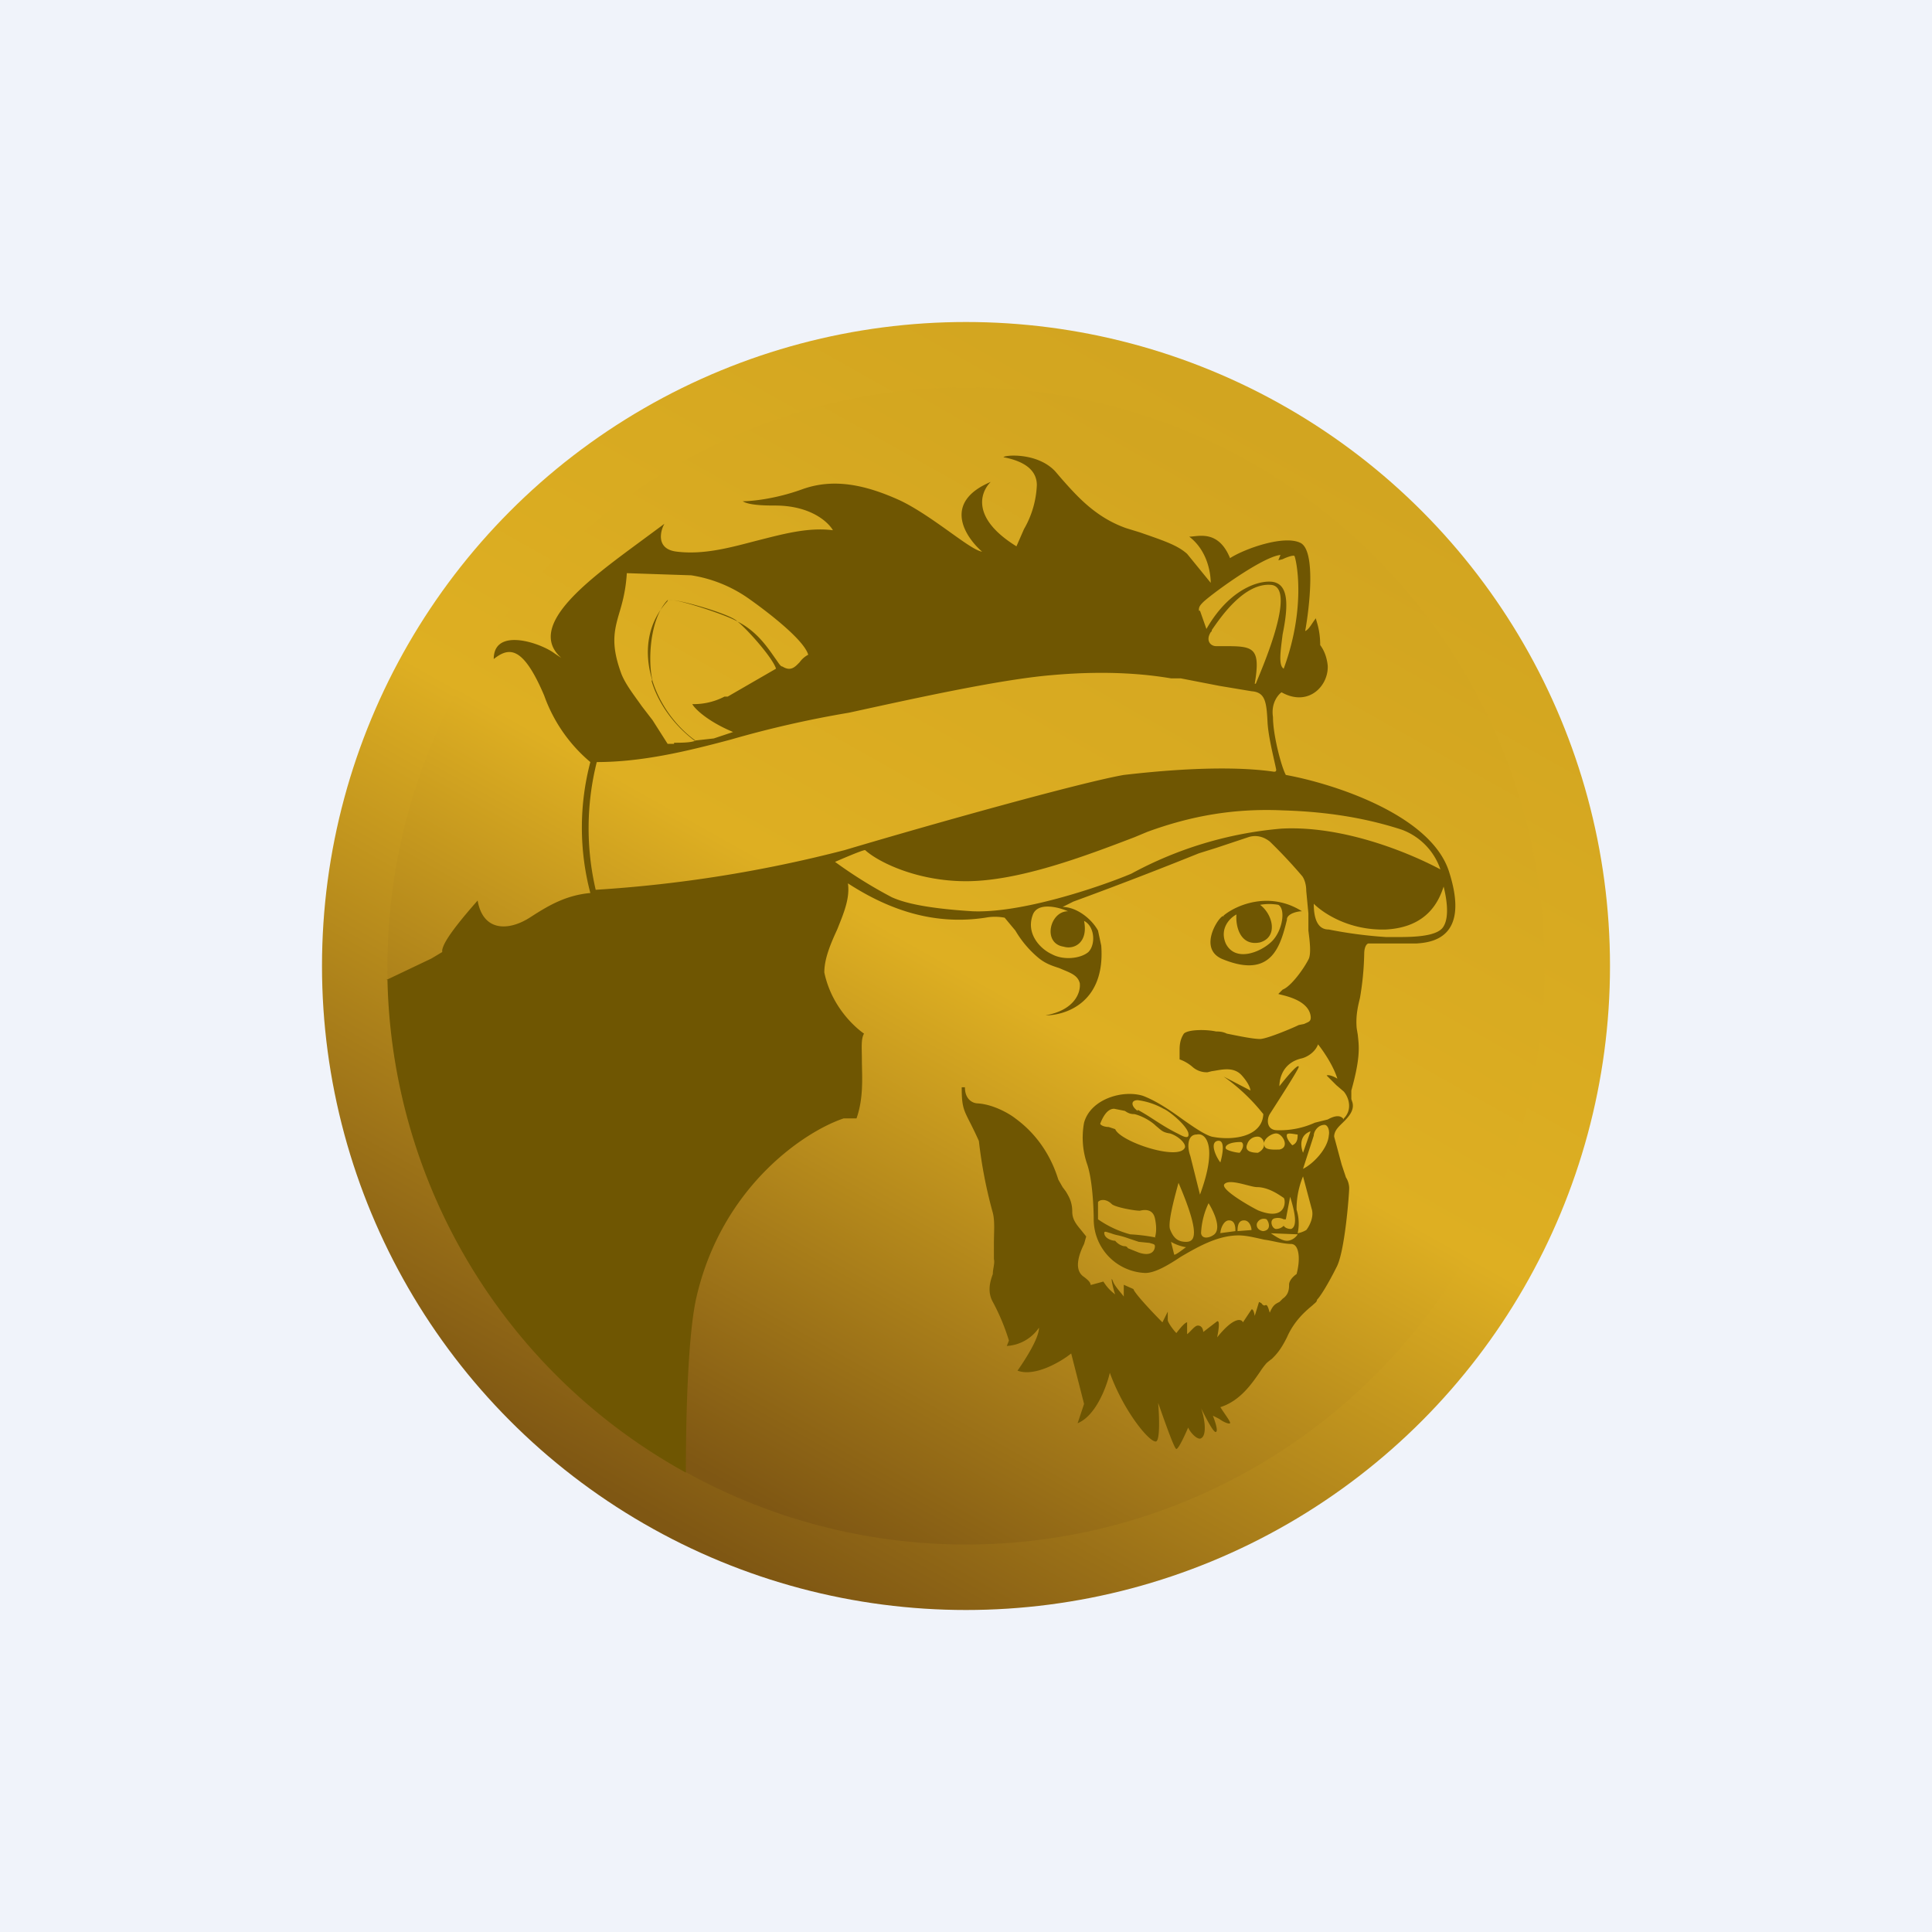 <!-- by TradingView --><svg width="18" height="18" viewBox="0 0 18 18" xmlns="http://www.w3.org/2000/svg"><path fill="#F0F3FA" d="M0 0h18v18H0z"/><circle cx="9" cy="9" r="6" fill="url(#acz5ulseq)"/><circle cx="9" cy="9" r="5.39" fill="url(#bcz5ulseq)"/><path d="M11.4 8.53c.12-.1.43-.23.73-.04-.04 0-.13.02-.14.07v.01c-.06.24-.14.55-.59.37-.27-.1-.01-.45 0-.4Zm.12-.01c-.06.03-.16.13-.1.27.09.18.33.08.43-.02.1-.1.13-.3.06-.34a.49.49 0 0 0-.17 0c.12.09.17.3 0 .35-.19.04-.23-.16-.22-.26Z" fill="#6F5602"/><path fill-rule="evenodd" d="m3.6 9.13.42-.2.1-.06v-.02c.01-.04.03-.12.33-.46.05.29.29.29.5.15.17-.11.33-.2.55-.22a2.4 2.4 0 0 1 0-1.22 1.44 1.44 0 0 1-.43-.62c-.2-.47-.33-.45-.47-.34 0-.3.44-.15.57-.05l.06.04c-.34-.3.27-.74.73-1.08l.23-.17c-.04.07-.08.24.12.26.25.03.5-.04.73-.1.24-.06.48-.13.72-.1-.04-.07-.2-.23-.54-.23-.07 0-.24 0-.3-.04.08 0 .3-.02.55-.11.3-.11.6-.04.91.1.15.07.32.19.46.29.14.1.25.18.31.19-.16-.14-.37-.46.08-.65-.1.1-.18.34.24.6l.07-.16a.89.89 0 0 0 .12-.41c0-.13-.1-.22-.31-.26 0-.02.31-.05.48.13l.06.07c.15.17.32.36.6.46l.13.04c.23.08.35.12.44.2l.22.27c0-.09-.03-.3-.2-.43.08 0 .27-.07.38.2.14-.09.51-.22.66-.14.14.08.08.6.04.82.04-.02.06-.07.1-.12 0 .02.04.1.04.25.03.04.06.1.07.19.01.19-.18.39-.43.25-.03.02-.1.1-.08.23 0 .17.08.47.12.54.44.08 1.35.37 1.52.9.2.62-.16.66-.3.67h-.45c-.01 0-.04.02-.04.1a2.69 2.69 0 0 1-.04.41c-.02.08-.04.17-.03.28l.01.06c.01.1.03.2-.06.52v.08l.01.03c.02.07-.03.13-.08.18-.04.04-.09.08-.09.14l.07.26.04.12c.02.03.03.07.03.1 0 .05-.04.6-.12.74-.08.16-.15.27-.18.3 0 .02-.02.03-.04.05-.06.05-.17.14-.24.3-.06.12-.1.16-.14.2a.65.65 0 0 0-.05.04.64.64 0 0 0-.06.08c-.07.1-.18.27-.37.33.03.05.1.14.09.15-.01.01-.06-.01-.1-.04a1.38 1.38 0 0 0-.06-.03c.02.05.05.14.03.15-.02.02-.1-.14-.14-.22.03.08.06.25 0 .28-.03.02-.1-.05-.12-.1-.03.07-.09.2-.11.2-.02 0-.12-.29-.17-.43.01.11.02.35-.02.36-.06.01-.3-.28-.43-.64-.03.13-.13.4-.3.47l.06-.18-.12-.47c-.1.08-.34.22-.5.16.07-.1.2-.3.2-.4a.39.39 0 0 1-.3.17l.02-.05a1.97 1.97 0 0 0-.15-.36c-.05-.09-.03-.18 0-.26 0-.05.02-.1.01-.14v-.15c0-.1.01-.2-.01-.28a4.3 4.3 0 0 1-.13-.67c-.13-.29-.16-.26-.16-.5h.03c0 .12.08.15.12.15.15.01.3.1.35.14.26.19.36.44.4.57l.04.07.03.04c.03.05.06.1.06.19 0 .08.05.13.09.18l.04.05-.02.07c-.04.08-.1.23-.01.3.07.05.07.07.07.08h.01l.11-.03c.05.08.1.11.11.12-.02-.05-.05-.2-.02-.12.02.05.08.11.1.14v-.11l.09.04c.01.04.19.23.27.31l.05-.1v.08c0 .02.05.09.08.12.03-.04.08-.1.1-.1v.11c.03-.02.07-.08.1-.08.04 0 .05.04.05.06l.13-.1c.03-.01.01.1 0 .15.16-.2.23-.17.24-.14l.08-.12c.02-.01.03.06.03.06l.04-.13.02.01c.01.01.02.03.04.02.02-.01.03.04.04.07.03-.07.05-.08.09-.1a.6.6 0 0 0 .03-.03c.06-.04.06-.1.06-.13 0-.04.04-.08.07-.1.04-.15.02-.28-.05-.28h.01c-.09 0-.18-.03-.26-.04-.09-.02-.17-.04-.24-.04-.19 0-.37.1-.54.2-.12.08-.24.15-.33.15a.5.5 0 0 1-.48-.49c0-.1-.01-.37-.06-.52a.76.76 0 0 1-.03-.39c.06-.22.36-.31.55-.25.13.05.26.14.37.22.1.07.2.14.27.16.2.04.47 0 .48-.21a1.77 1.77 0 0 0-.37-.35l.25.13s0-.05-.08-.14c-.08-.09-.2-.05-.28-.04l-.04.01a.2.2 0 0 1-.14-.05.37.37 0 0 0-.12-.07v-.08c0-.04 0-.1.04-.16.04-.04.21-.04.3-.02.02 0 .06 0 .1.02.1.02.24.05.31.05.06 0 .3-.1.36-.13l.05-.01c.04-.02.07-.02.06-.08-.03-.16-.29-.19-.3-.2l.04-.04c.08-.03.2-.2.24-.28.03-.05.01-.19 0-.27v-.16l-.02-.21c0-.08-.03-.13-.04-.14a4.65 4.65 0 0 0-.3-.32c-.09-.07-.17-.05-.2-.04l-.3.1-.16.05A39.05 39.05 0 0 1 10 8.4l-.1.05c.13 0 .27.11.33.22l.03.14c.04.53-.33.65-.52.65.28-.05.33-.22.32-.3-.02-.08-.1-.1-.19-.14-.06-.02-.13-.04-.2-.1a.97.97 0 0 1-.21-.25l-.1-.12a.48.48 0 0 0-.18 0c-.46.07-.88-.06-1.28-.32.02.14-.04.28-.1.43-.06.13-.12.27-.12.4.08.38.37.57.37.57-.03.05-.02.14-.02.24 0 .15.02.35-.05.55h-.12c-.36.12-1.13.63-1.37 1.66-.08.34-.1 1.1-.1 1.64a5.37 5.37 0 0 1-2.78-4.59Zm8.92 1.3c-.02-.03-.06-.05-.15 0l-.12.03a.79.79 0 0 1-.35.07c-.1 0-.1-.1-.07-.15.09-.14.27-.42.27-.44 0-.03-.07.04-.18.18 0-.07.03-.22.21-.26.04-.01.12-.05.15-.13.04.05.14.19.18.32-.03-.02-.08-.04-.1-.03l.09.09.07.06c.05.06.08.17 0 .25ZM5.56 7.1c.42 0 .84-.1 1.25-.21a9.86 9.86 0 0 1 1.1-.25c.55-.12 1.4-.31 1.89-.35.56-.05.93 0 1.11.03H11l.36.07.3.05c.13.01.14.1.15.3.01.14.06.33.08.43 0 .01 0 .02-.02.02-.48-.07-1.14 0-1.4.03-.4.07-1.76.45-2.6.7a12.26 12.26 0 0 1-2.32.37 2.53 2.53 0 0 1 .01-1.19ZM9 8.21c-.46 0-.82-.18-.94-.29-.03 0-.28.11-.28.11a4.22 4.22 0 0 0 .53.33c.09.04.27.1.75.13.45.02 1.17-.22 1.48-.35a3.56 3.56 0 0 1 1.4-.42c.57-.03 1.18.22 1.48.38a.6.6 0 0 0-.36-.37c-.4-.13-.78-.17-1.11-.18-.45-.02-.85.05-1.26.2l-.12.05c-.47.18-1.08.41-1.57.41Zm3.24.21c.08.08.32.25.67.24.4-.02.5-.28.54-.4.02.08.06.27 0 .37-.06.11-.35.1-.5.1h-.04a4.07 4.07 0 0 1-.53-.07c-.05 0-.14-.02-.14-.24Zm-5.96-1.5c.06 0 .16 0 .2-.02-.39-.28-.63-.9-.26-1.3-.03-.06.53.12.65.19.18.09.28.24.35.34.03.04.05.08.07.08.08.05.12 0 .16-.04a.23.23 0 0 1 .08-.07c-.04-.14-.38-.4-.55-.52a1.27 1.27 0 0 0-.54-.22l-.6-.02c-.01.16-.04.27-.07.37-.05.17-.08.3.02.57.04.1.12.2.19.3l.1.13.14.22h.06Zm-.2-.58c-.04-.14-.04-.56.14-.75.06-.02.59.13.65.2.09.07.33.34.36.44l-.45.26h-.03a.62.62 0 0 1-.3.07c.02.04.14.16.38.26l-.18.06-.18.02c-.33-.25-.4-.56-.4-.56Zm5.1-.65.06.17c.24-.42.56-.47.65-.43.13.05.1.28.06.48-.02.16-.04.29.01.32.22-.6.11-1.04.1-1.05-.01-.01-.07.01-.11.03l-.04.01.02-.05c-.18.02-.69.4-.73.45-.03.03-.03.05-.03.06v.01Zm.1.2c-.05.08 0 .13.05.13h.06c.28 0 .36 0 .3.35h.01c.03-.08.39-.88.15-.92-.26-.03-.49.32-.56.42v.01ZM9.62 8.53c.04-.13.24-.08.33-.04-.17 0-.24.3-.04.33.1.03.23-.04.19-.24.1.05.11.22.04.29-.07.06-.23.08-.34.02-.11-.05-.24-.19-.18-.36Zm.63 1.94c.02-.05.06-.14.13-.14l.1.02c.03.02.05.03.09.03.08.02.16.07.2.11.05.04.06.06.13.07.07.02.15.09.14.13-.05.13-.6-.05-.65-.17l-.06-.02c-.03 0-.07-.01-.08-.03Zm.35-.13c.13.07.21.14.37.22.04.02.12.07.1-.01-.03-.08-.18-.2-.23-.22a.66.66 0 0 0-.24-.08c-.07 0-.06.06 0 .1Zm.58.79-.09-.36c-.03-.08-.03-.2.06-.2.08-.02.2.1.03.56Zm.19-.3c-.04-.05-.1-.18-.03-.2.08-.02.05.13.03.2Zm-.6.7a1.7 1.7 0 0 0-.24-.03.96.96 0 0 1-.3-.14v-.16c.01-.02.07-.04.13.02.04.03.21.06.26.06.04-.01.12-.02.14.07.02.09.01.15 0 .18Zm.65-.83c.01.02.1.04.13.04.05-.06.03-.1.01-.1-.1 0-.15.03-.14.06Zm.3.04c-.05 0-.13-.01-.1-.08a.1.1 0 0 1 .1-.07c.05 0 .1.1 0 .15Zm.06-.07c0 .05.11.04.14.04.1-.02.03-.15-.03-.15-.05 0-.13.06-.11.11Zm.26 0c-.02-.02-.06-.07-.05-.1.01-.02.08 0 .1 0 0 .03 0 .08-.05.1Zm.1.07c-.02-.05-.04-.16.07-.2l-.07.2Zm0 .15.1-.31c0-.04.04-.1.1-.1.03 0 .05.05.04.1-.01.12-.14.26-.24.31Zm.03.57a.25.25 0 0 1-.08.03.43.43 0 0 0-.01-.22v-.03a.8.8 0 0 1 .06-.28l.08.3c.03.09-.04.19-.05.2Zm-.76-.43c.05-.05.24.03.3.03.12 0 .23.09.25.1.02.02.03.22-.23.12-.01 0-.38-.2-.32-.25Zm.62.42c.07-.03.02-.2-.01-.3l-.04.21h-.02a.12.12 0 0 0-.08-.01c-.06.01-.03.1.01.1a.1.1 0 0 0 .07-.03c.02.03.06.03.07.03Zm-.26.02c-.02 0-.07-.02-.06-.07.02-.05.07-.05.09-.04.02.02.05.1-.03.11Zm.32.03-.25-.01c.03.02.1.07.15.07.05 0 .09-.04.1-.06Zm-.43-.04-.13.01c0-.03 0-.1.06-.1.05 0 .07.06.07.09Zm-.3.03.15-.02c0-.03 0-.1-.06-.1-.05 0-.08.08-.08.12Zm-.06.02c-.03.02-.1.04-.11-.02a.72.72 0 0 1 .07-.28c.05.08.13.25.04.3Zm-.39.06.03.12c.02 0 .08-.05.11-.07a.42.42 0 0 1-.14-.05Zm.07-.55c-.03.11-.1.36-.08.43.03.08.07.12.15.12.08 0 .14-.06-.07-.55Zm-.69.48c.01.04.07.06.1.06 0 0 .03.04.08.05.03 0 .03.01.04.02l.1.04c.12.04.15-.02.15-.06 0-.02-.02-.02-.05-.03l-.1-.01-.09-.03a.9.9 0 0 0-.1-.03.38.38 0 0 1-.07-.02c-.04-.01-.07-.03-.06.01Z" fill="#6F5602"/><defs><linearGradient id="acz5ulseq" x1="11.47" y1="3.74" x2="5.74" y2="13.94" gradientUnits="userSpaceOnUse"><stop stop-color="#D2A520"/><stop offset=".5" stop-color="#DEAF22"/><stop offset="1" stop-color="#7F5713"/></linearGradient><linearGradient id="bcz5ulseq" x1="11.22" y1="4.28" x2="6.07" y2="13.44" gradientUnits="userSpaceOnUse"><stop stop-color="#D2A520"/><stop offset=".5" stop-color="#DEAF22"/><stop offset="1" stop-color="#7F5713"/></linearGradient></defs></svg>